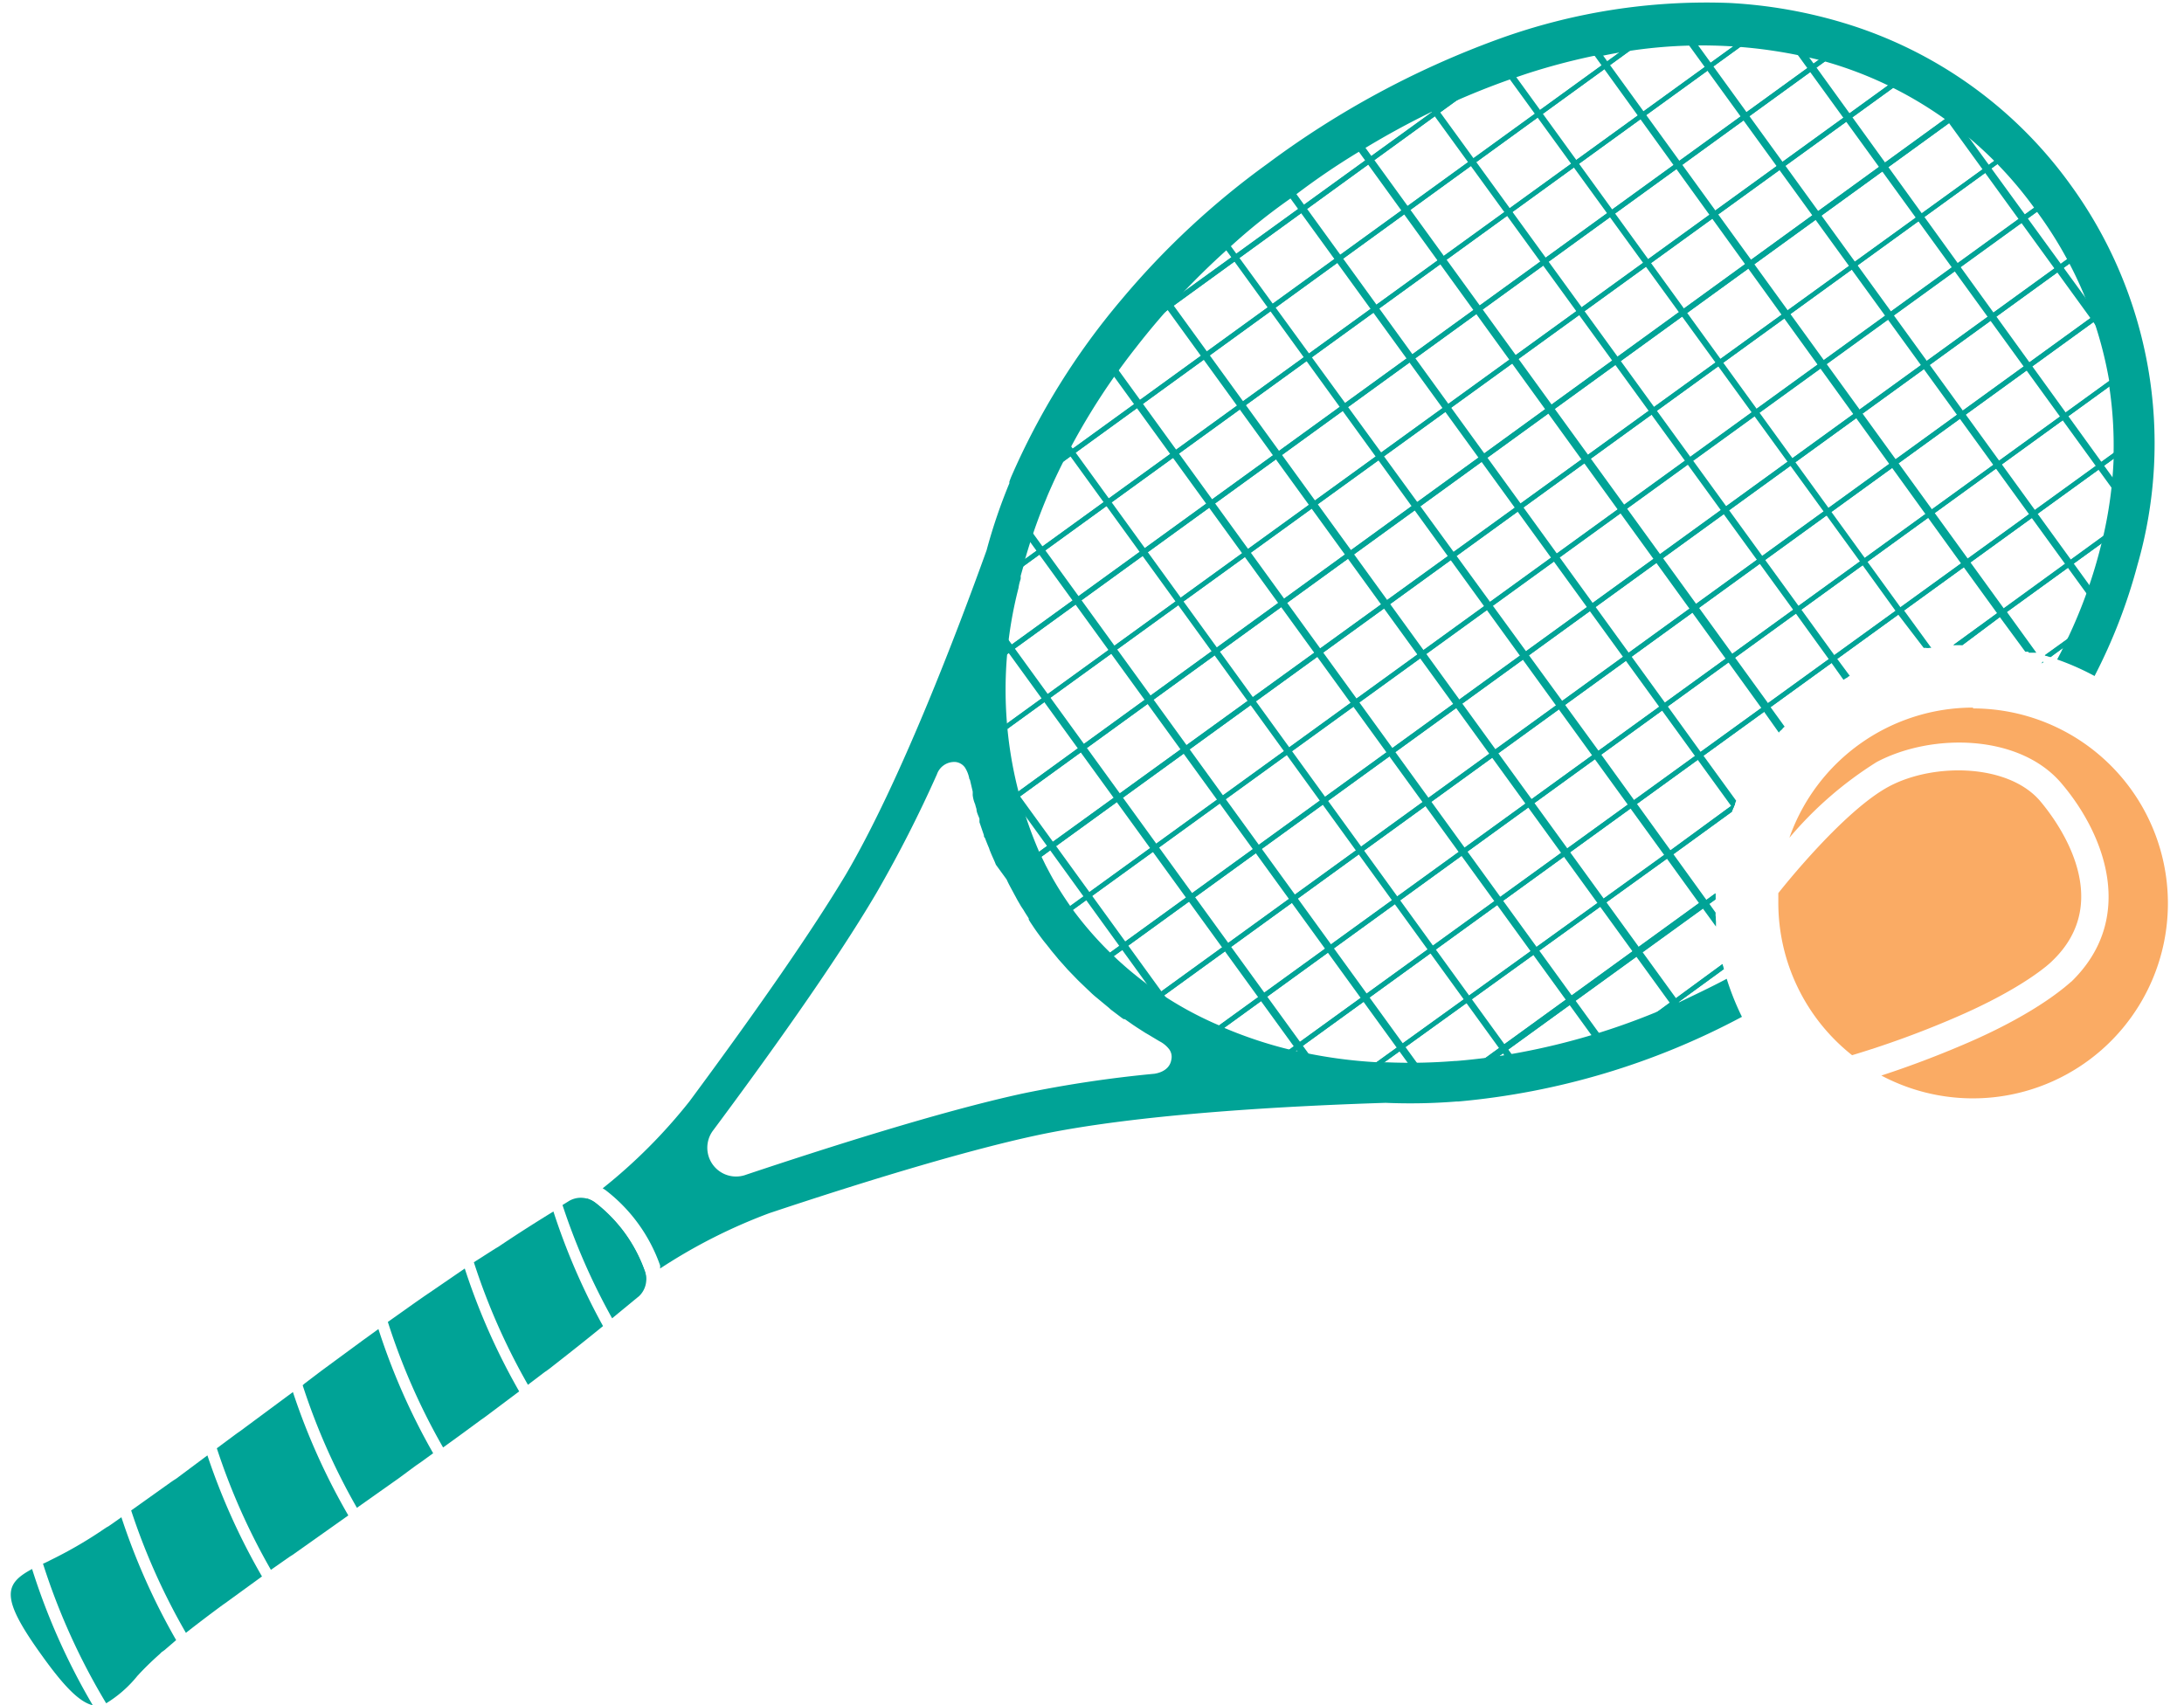 <svg xmlns="http://www.w3.org/2000/svg" viewBox="-0.65 -0.179 132.048 103.119"><title>Depositphotos_117541712_04</title><g data-name="Layer 2"><g data-name="Layer 1"><g data-name="Layer 2"><g data-name="Group"><g data-name="Group 2"><g data-name="Group 4"><g data-name="Group 5"><g data-name="Group 6"><g data-name="Group 7"><g data-name="Group 8"><path data-name="Path" d="M62.92 55.77l60.76-44-.19-.23-60.73 44z" fill="#00a396"/></g><g data-name="Group 9"><path data-name="Path 2" d="M60.92 52.64l60.8-44.06v-.33l-61 44.13z" fill="#00a396"/></g><g data-name="Group 10"><path data-name="Path 3" d="M118.35 6L59.44 48.76l.08.31 59.13-42.86z" fill="#00a396"/></g><g data-name="Group 11"><path data-name="Path 4" d="M114.63 4.17l-56 40.56v.34l56.31-40.76z" fill="#00a396"/></g><g data-name="Group 12"><path data-name="Path 5" d="M110.43 2.63L58.49 40.27v.38L110.8 2.73z" fill="#00a396"/></g><g data-name="Group 13"><path data-name="Path 6" d="M105.69 1.68h-.24L59.14 35.21a2.2 2.2 0 0 1-.09.43l46.83-33.93z" fill="#00a396"/></g><g data-name="Group 14"><path data-name="Path 7" d="M99.47 1.39L61.1 29.2l-.22.53L100 1.36z" fill="#00a396"/></g><g data-name="Group 15"><path data-name="Path 8" d="M64.67 22.4l26.19-19-.95.32-25 18.09z" fill="#00a396"/></g></g><g data-name="Group 16"><g data-name="Group 17"><path data-name="Path 9" d="M65.27 58.54l.08.07 60.55-43.88-.16-.25L65.12 58.4z" fill="#00a396"/></g><g data-name="Group 18"><path data-name="Path 10" d="M68.57 60.86l58.88-42.67-.1-.3L68.28 60.7z" fill="#00a396"/></g><g data-name="Group 19"><path data-name="Path 11" d="M72.38 62.69L128.53 22v-.34L72.06 62.55z" fill="#00a396"/></g><g data-name="Group 20"><path data-name="Path 12" d="M128.62 26.14L76.32 64l.38.09 51.91-37.59c.01-.11.01-.23.01-.36z" fill="#00a396"/></g><g data-name="Group 21" fill="#00a396"><path data-name="Path 13" d="M104.25 48.4l-.06.17-.06.16a1.25 1.25 0 0 0-.07.18l-3.54 2.57-.12.08-.12.09-.12.08L83.13 64l-1.67 1.2-.39-.08L82.65 64 100 51.49l.12-.08.11-.09.12-.08 3.65-2.67.11-.08z"/><path data-name="Path 14" d="M128.24 31a2 2 0 0 1-.08.41l-1.73 1.26-5.73 4.15-.12.09-.11.08-.13.09-2.34 1.75a4.74 4.74 0 0 0-.55 0l2.75-2 .12-.09.11-.08.11-.09 6-4.36z"/></g><g data-name="Group 22" fill="#00a396"><path data-name="Path 15" d="M102.52 54.24l.55-.4v.37l-.36.26-.12.08-.11.08-.12.08L90 63.68l-.16.11h-.13A4.78 4.78 0 0 0 89 64h-.12l.44-.32 12.81-9.28.12-.09.11-.08z"/><path data-name="Path 16" d="M124.37 38.4l2.13-1.54a5.21 5.21 0 0 1-.2.5L124.09 39l-.76.56-.35-.1 1.39-1z"/><path data-name="Path 17" d="M126.51 36.86l-.01.01v-.01h.01z"/></g><g data-name="Group 23"><path data-name="Path 18" d="M103.5 58.12a1.22 1.22 0 0 0 .08.3l-2.9 2.11-4 2.93h-.5l3.3-2.4 4-2.93z" fill="#00a396"/></g></g></g><g data-name="Group 24"><g data-name="Group 25"><path data-name="Path 19" d="M115.12 4.41L128.6 23v-.55L115.7 4.69z" fill="#00a396"/></g><g data-name="Group 26"><path data-name="Path 20" d="M107.16 1.92L128.24 31a1 1 0 0 1 .06-.42L107.58 2z" fill="#00a396"/></g><g data-name="Group 27"><path data-name="Path 21" d="M100.93 1.32h-.36L126.44 37l.13-.33z" fill="#00a396"/></g><g data-name="Group 28"><path data-name="Path 22" d="M120.58 36.93l1.67 2.3h-.45l-1.47-2-.17-.24-2-2.76-.18-.25-2-2.77-.17-.24L95.74 3.16l-.74-1h.32l.76 1 20 27.57.18.24 2 2.77.17.24 2 2.77z" fill="#00a396"/></g><g data-name="Group 29"><path data-name="Path 23" d="M114.36 36.86L116 39h-.34l-1.53-2-.18-.25-2-2.77-.17-.24L90.63 4.61l-.63-.9h.31l.65.9L112 33.6l.18.24 2 2.77z" fill="#00a396"/></g><g data-name="Group 30"><path data-name="Path 24" d="M110.33 39.78l.73 1-.13.07-.12.08-.71-1-.18-.25-2-2.77-.17-.24L85.92 6.61l-.79-1.09.15-.06.13-.05.78 1.07L108 36.54l.17.24 2 2.76z" fill="#00a396"/></g><g data-name="Group 31"><path data-name="Path 25" d="M106.29 42.71l.84 1.16a.91.91 0 0 1-.13.13l-.1.12-.9-1.27-.18-.25-2-2.77-.18-.24L81.51 9l-.94-1.3.13-.07.12-.07.93 1.29 22.18 30.59.17.24 2 2.77z" fill="#00a396"/></g><g data-name="Group 32"><path data-name="Path 26" d="M104.25 48.39l-.06.17-.06.16-.11-.16-2-2.76-.18-.25-2-2.76-.18-.24-22.31-30.76-.91-1.27.12-.09.11-.08.91 1.27 22.3 30.77.17.24 2 2.77.18.24z" fill="#00a396"/></g><g data-name="Group 33"><path data-name="Path 27" d="M103.1 55.55v.3l-.8-1.1-.17-.24-2-2.77-.17-.23-2-2.76-.17-.24-2-2.76-.17-.24-22.14-30.57-1-1.32.09-.12v-.05l.05-.07 1 1.37 22.24 30.56.18.24 2 2.76.18.25 2 2.76.18.24 2 2.77.18.24.51.7a2.62 2.62 0 0 0 .01.28z" fill="#00a396"/></g><g data-name="Group 34"><path data-name="Path 28" d="M69.16 17.48l32.45 44.78.22-.2-32.45-44.78z" fill="#00a396"/></g><g data-name="Group 35"><path data-name="Path 29" d="M96.68 63.45L65.56 20.51l-.16.28 30.92 42.66z" fill="#00a396"/></g><g data-name="Group 36"><path data-name="Path 30" d="M63 25.43l-.16.29 27.52 38 .32-.07z" fill="#00a396"/></g><g data-name="Group 37"><path data-name="Path 31" d="M86 65.72L60.55 30.59l-.13.33L85.63 65.7z" fill="#00a396"/></g><g data-name="Group 38"><path data-name="Path 32" d="M58.84 36.74a1 1 0 0 1-.06.42l19.9 27.46.45.11z" fill="#00a396"/></g><g data-name="Group 39"><path data-name="Path 33" d="M70.53 61.87l.55.25L58.7 45a1.66 1.66 0 0 0 .08.62z" fill="#00a396"/></g></g></g><g data-name="Group 40"><g data-name="Group 41"><g data-name="Group 42"><g data-name="Group 43"><path data-name="Path 34" d="M62.93 55.78l60.76-44-.19-.23-60.73 44z" fill="#00a396"/></g><g data-name="Group 44"><path data-name="Path 35" d="M60.92 52.64l60.8-44.06v-.33l-61 44.13z" fill="#00a396"/></g><g data-name="Group 45"><path data-name="Path 36" d="M118.35 6L59.44 48.76l.08.31 59.13-42.86z" fill="#00a396"/></g><g data-name="Group 46"><path data-name="Path 37" d="M114.63 4.17l-56 40.57v.34l56.31-40.76z" fill="#00a396"/></g><g data-name="Group 47"><path data-name="Path 38" d="M110.43 2.63L58.49 40.27v.38L110.8 2.73z" fill="#00a396"/></g><g data-name="Group 48"><path data-name="Path 39" d="M105.69 1.68h-.24L59.14 35.21a2.2 2.2 0 0 1-.09.43l46.83-33.93z" fill="#00a396"/></g><g data-name="Group 49"><path data-name="Path 40" d="M99.48 1.39L61.1 29.21l-.22.53L100 1.36z" fill="#00a396"/></g><g data-name="Group 50"><path data-name="Path 41" d="M64.66 22.4l26.2-19-.95.32-25 18.1z" fill="#00a396"/></g></g><g data-name="Group 51"><g data-name="Group 52"><path data-name="Path 42" d="M65.27 58.54l.08.07 60.55-43.88-.16-.26L65.12 58.4z" fill="#00a396"/></g><g data-name="Group 53"><path data-name="Path 43" d="M68.57 60.86l58.88-42.67-.1-.3L68.29 60.7z" fill="#00a396"/></g><g data-name="Group 54"><path data-name="Path 44" d="M72.38 62.69L128.53 22v-.34L72.06 62.55z" fill="#00a396"/></g><g data-name="Group 55"><path data-name="Path 45" d="M128.62 26.15L76.32 64l.38.09 51.91-37.59c.01-.1.01-.23.01-.35z" fill="#00a396"/></g><g data-name="Group 56" fill="#00a396"><path data-name="Path 46" d="M104.25 48.4l-.06.17-.06.16a1.25 1.25 0 0 0-.07.18l-3.54 2.57-.12.08-.12.09-.12.08L83.13 64l-1.67 1.2-.39-.08L82.65 64 100 51.51l.11-.09.11-.09.12-.08 3.66-2.68.11-.08z"/><path data-name="Path 47" d="M128.24 31a2 2 0 0 1-.08.41l-1.73 1.26-5.73 4.15-.12.09-.11.08-.13.09-2.34 1.75a4.74 4.74 0 0 0-.55 0l2.75-2 .12-.08.11-.08.12-.08 6-4.36z"/></g><g data-name="Group 57" fill="#00a396"><path data-name="Path 48" d="M102.52 54.24l.55-.4v.37l-.36.26-.12.09-.11.08-.11.09L90 63.68l-.16.11h-.13A4.78 4.78 0 0 0 89 64h-.12l.44-.32 12.79-9.28.12-.08.11-.08z"/><path data-name="Path 49" d="M122.88 39.84l.01.02-.12.08.11-.1z"/><path data-name="Path 50" d="M126.5 36.86a5.21 5.21 0 0 1-.2.5L124.08 39l-.75.54-.35-.1 1.39-1z"/></g><g data-name="Group 58"><path data-name="Path 51" d="M103.5 58.12a1.22 1.22 0 0 0 .08.3l-2.87 2.09-4 2.93h-.5l3.3-2.4z" fill="#00a396"/></g></g></g><g data-name="Group 59"><g data-name="Group 60"><path data-name="Path 52" d="M115.41 4.55l13.18 18.18v-.57L116 4.84z" fill="#00a396"/></g><g data-name="Group 61"><path data-name="Path 53" d="M107.37 2l20.9 28.84a1.52 1.52 0 0 1 .06-.42L107.8 2z" fill="#00a396"/></g><g data-name="Group 62"><path data-name="Path 54" d="M101.12 1.32h-.37l25.75 35.53.13-.33z" fill="#00a396"/></g><g data-name="Group 63" fill="#00a396"><path data-name="Path 55" d="M120.7 36.84l1.77 2.45h-.45L120.46 37l-.18-.23-2-2.76-.18-.24-2-2.76-.17-.24L95.9 3.13l-.75-1h.33l.76 1 19.94 27.52.18.24 2 2.76.17.24 2 2.76z"/><path data-name="Path 56" d="M122.89 39.86l-.12.08.11-.1.01.02z"/></g><g data-name="Group 64"><path data-name="Path 57" d="M114.49 36.76l1.63 2.24h-.28l-1.55-2.13-.18-.24-2-2.76-.17-.24L90.78 4.56l-.65-.9h.3l.65.9 21.06 29.06.17.24 2 2.76z" fill="#00a396"/></g><g data-name="Group 65"><path data-name="Path 58" d="M110.45 39.69l.74 1-.13.07-.13.07-.72-1-.21-.2-2-2.76-.18-.24L86 6.53l-.78-1.08.13-.05.15-.06.77 1.06 21.78 30 .18.24 2 2.76z" fill="#00a396"/></g><g data-name="Group 66"><path data-name="Path 59" d="M106.42 42.61l.83 1.15-.11.1a.91.91 0 0 1-.14.14l-.87-1.19-.18-.24-2-2.76-.18-.24L81.63 8.93l-.93-1.29.12-.07.18-.07.93 1.29 22.17 30.58.17.24 2 2.76z" fill="#00a396"/></g><g data-name="Group 67"><path data-name="Path 60" d="M104.32 48.24l-.06.16-.06.17-.05-.08-2-2.77-.17-.24-2-2.77-.18-.24L77.47 11.7l-.91-1.27.11-.08.12-.09.92 1.27L100 42.29l.18.24 2 2.77.18.24z" fill="#00a396"/></g><g data-name="Group 68"><path data-name="Path 61" d="M103.08 55.27v.28l-.64-.89-.17-.24-2-2.76-.17-.24-2-2.77-.17-.24-2-2.77-.18-.24-22.16-30.57-1-1.34v-.05l.05-.07.08-.13 1 1.4L96 45.22l.17.24 2 2.77.18.24 2 2.77.18.24 2 2.77.18.24.37.52a2.25 2.25 0 0 0 0 .26z" fill="#00a396"/></g><g data-name="Group 69"><path data-name="Path 62" d="M69.28 17.38l32.45 44.78.27-.16-32.5-44.82z" fill="#00a396"/></g><g data-name="Group 70"><path data-name="Path 63" d="M96.87 63.45L65.64 20.36l-.16.28 31 42.81z" fill="#00a396"/></g><g data-name="Group 71"><path data-name="Path 64" d="M63 25.28l-.16.29 27.6 38.09.33-.06z" fill="#00a396"/></g><g data-name="Group 72"><path data-name="Path 65" d="M86.2 65.72l-25.59-35.3-.13.33 25.34 35z" fill="#00a396"/></g><g data-name="Group 73"><path data-name="Path 66" d="M58.88 36.52a1 1 0 0 1-.06.42l20.1 27.73.45.11z" fill="#00a396"/></g><g data-name="Group 74"><path data-name="Path 67" d="M70.82 62l.55.25-12.71-17.53a2.47 2.47 0 0 0 .08.62z" fill="#00a396"/></g></g></g></g><g data-name="Group 75"><path data-name="Compound Path" d="M124.54 11a26.21 26.21 0 0 0-13.71-9.79A29.27 29.27 0 0 0 103.91 0a36.88 36.88 0 0 0-14 2.2A54.6 54.6 0 0 0 76 9.71a48.69 48.69 0 0 0-8.82 8.2 43.24 43.24 0 0 0-6.71 10.79l-.09.24a.43.43 0 0 0 0 .1A33 33 0 0 0 59 33.1c-1.77 4.92-5.22 14-8.5 19.59-2 3.34-5.22 8-9.47 13.74a32.5 32.5 0 0 1-5.24 5.25l.16.1a9.83 9.83 0 0 1 3.31 4.56 1.25 1.25 0 0 1 0 .19 32.94 32.94 0 0 1 6.61-3.35c6.75-2.25 12.27-3.86 16-4.67 6.32-1.38 16-1.83 21.25-2a35 35 0 0 0 4.29-.08h.11a44.85 44.85 0 0 0 17.15-5.12 15.93 15.93 0 0 1-.92-2.3c-1 .53-2 1-3 1.48l-1.2.51A41.71 41.71 0 0 1 90 63.68l-.63.09c-.66.08-1.33.16-2 .21h-.07a33.73 33.73 0 0 1-4.09.08h-.53a29.22 29.22 0 0 1-4.88-.67l-.4-.08a25.86 25.86 0 0 1-4-1.32l-.31-.15a21.43 21.43 0 0 1-8.87-7c-.38-.54-.75-1.09-1.07-1.64-.2-.33-.39-.7-.58-1.06l-.37-.76a24.66 24.66 0 0 1-1.27-16 2.82 2.82 0 0 1 .13-.54 1.21 1.21 0 0 0 0-.19l.19-.67v-.06A33.13 33.13 0 0 1 62.6 30c.13-.33.29-.68.46-1.06a40.76 40.76 0 0 1 5-8.14 45.15 45.15 0 0 1 5.39-5.8l.11-.1.1-.09.11-.1a35.49 35.49 0 0 1 3.54-2.84l.11-.08.11-.08.13-.09A42.62 42.62 0 0 1 81.51 9l.12-.08.12-.07.13-.07q2-1.21 4-2.18l.12-.04.13-.06.13-.07a46.15 46.15 0 0 1 4.31-1.78l.16-.05.15-.05.12-.05.56-.19a39 39 0 0 1 4.15-1.11h.5a29.1 29.1 0 0 1 13.49.34 23.51 23.51 0 0 1 12.82 9.1 24.16 24.16 0 0 1 4.37 10.3 3.18 3.18 0 0 1 0 .33 23.77 23.77 0 0 1 .25 4v.37a25.11 25.11 0 0 1-.64 4.68 3.37 3.37 0 0 1-.11.44 29.8 29.8 0 0 1-2.05 5.72c-.08.19-.18.36-.27.55-.1.23-.23.45-.34.67a15.64 15.64 0 0 1 2.26 1 33.1 33.1 0 0 0 2.59-6.7 26.59 26.59 0 0 0-4.04-23zM60.21 53l.07.15c.12.25.26.49.39.74l.11.2c.09.18.2.35.3.53l.16.24c.1.18.21.33.31.5v.07l.09.15c.16.24.31.47.48.7s.33.45.51.66l.1.13.06.07c.11.16.24.3.37.46l.18.22.41.46.15.17.58.6.11.11.49.47.18.17a5.3 5.3 0 0 0 .43.38l.18.15.52.43.12.11.66.5.12.08h.07l.5.35.24.16.5.32.19.11.65.39a1.75 1.75 0 0 1 .6.49.77.77 0 0 1 .13.63c-.12.76-1 .84-1 .85a73 73 0 0 0-8 1.2c-4.92 1.07-11.78 3.26-16.69 4.9a1.74 1.74 0 0 1-2-2.69c3.09-4.15 7.31-10 9.86-14.34A76.63 76.63 0 0 0 56 46.64a1.11 1.11 0 0 1 1.13-.74.81.81 0 0 1 .56.33 1.9 1.9 0 0 1 .27.7.13.13 0 0 1 .04.07l.16.68a2 2 0 0 1 0 .21 1.92 1.92 0 0 0 .15.57 2.89 2.89 0 0 0 .08.28c0 .2.11.39.18.59v.21l.27.79a.18.18 0 0 0 .06.16c.08.21.16.41.25.62a1.85 1.85 0 0 0 .08.22c.07.18.15.35.23.53s.07.18.11.26zM37.14 74.4a9.17 9.17 0 0 0-1.79-1.85 1.6 1.6 0 0 0-.5-.25l-.15.08 3.58 4.95.12-.1a1.29 1.29 0 0 0-.07-.56 9.13 9.13 0 0 0-1.19-2.27z" fill="#00a396"/></g><g data-name="Group 76" fill="#00a396"><path data-name="Path 68" d="M6.69 91.57l-.61.43-.16.11-.16.09a25.79 25.79 0 0 1-3.27 1.92l-.38.19-.16.07a39.69 39.69 0 0 0 3.82 8.44 7.3 7.3 0 0 0 1.89-1.66A18.37 18.37 0 0 1 9 99.85l.13-.13.16-.11L10 99a39.82 39.82 0 0 1-3.31-7.43z"/><path data-name="Path 69" d="M1.29 94.7c-1.69.91-1.94 1.72.6 5.24 1.43 2 2.32 2.82 3.07 3a39.83 39.83 0 0 1-3.67-8.24z"/><path data-name="Path 70" d="M31.27 83.56l1-.76.16-.11.15-.11c1.28-1 2.34-1.84 3.23-2.57a39.56 39.56 0 0 1-3-6.93c-.86.53-2 1.24-3.32 2.13l-.17.1-.16.1-1.16.74a39.09 39.09 0 0 0 3.27 7.41z"/><path data-name="Path 71" d="M11.89 87.83L10 89.24l-.16.1-.16.11-2.4 1.71a39.31 39.31 0 0 0 3.31 7.4c.64-.5 1.37-1.06 2.24-1.7l.16-.11.15-.11 2.05-1.49a39.75 39.75 0 0 1-3.3-7.32z"/><path data-name="Path 72" d="M27.45 76.53l-1.94 1.33-.16.11-.15.1c-.76.52-1.56 1.1-2.4 1.69a39.13 39.13 0 0 0 3.34 7.59c.8-.57 1.57-1.14 2.29-1.67l.16-.11.15-.11 2-1.5a39.6 39.6 0 0 1-3.29-7.43z"/><path data-name="Path 73" d="M17.06 84l-3.2 2.37-.16.11-.15.11-1.09.81a39.23 39.23 0 0 0 3.27 7.35l1-.7.16-.11.16-.1 3.36-2.38A39.68 39.68 0 0 1 17.06 84z"/><path data-name="Path 74" d="M38.33 76.67a9 9 0 0 0-3-4.12 1.4 1.4 0 0 0-1.6-.09l-.37.23a39.05 39.05 0 0 0 3 6.85L38 78.19a1.41 1.41 0 0 0 .33-1.52z"/><path data-name="Path 75" d="M22.23 80.19l-.62.45-.32.23-2.53 1.86-1 .76-.11.1A39.15 39.15 0 0 0 20.93 91l2.56-1.81 1-.74.16-.11.16-.11.73-.53a39.63 39.63 0 0 1-3.31-7.51z"/></g></g><g data-name="Group 77"><path data-name="Compound Path 2" d="M122.89 39.85l-.12.08.11-.09z" fill="#00a396"/><path data-name="Path 76" fill="#00a396" d="M122.89 39.86l-.12.08.11-.1.01.02z"/><g data-name="Group 78" fill="#faab64"><path data-name="Path 77" d="M111.33 63.63a57.15 57.15 0 0 0 6.08-2.21c4.4-1.87 6-3.46 6-3.47 4-3.79.1-8.73-.71-9.69-1.92-2.25-6.4-2.33-9.12-.89s-6.44 6.11-6.71 6.46v.57a11.76 11.76 0 0 0 4.46 9.23z"/><path data-name="Path 78" d="M118.65 42.61a11.78 11.78 0 0 0-11.11 7.87 22.57 22.57 0 0 1 5.28-4.58c3.35-1.77 8.63-1.69 11.16 1.28 2.71 3.18 4.5 8.22.61 12-.05 0-1.79 1.8-6.55 3.82-1.9.81-3.53 1.4-4.94 1.86a11.79 11.79 0 1 0 5.54-22.2z"/></g></g></g></g></g></g></svg>
